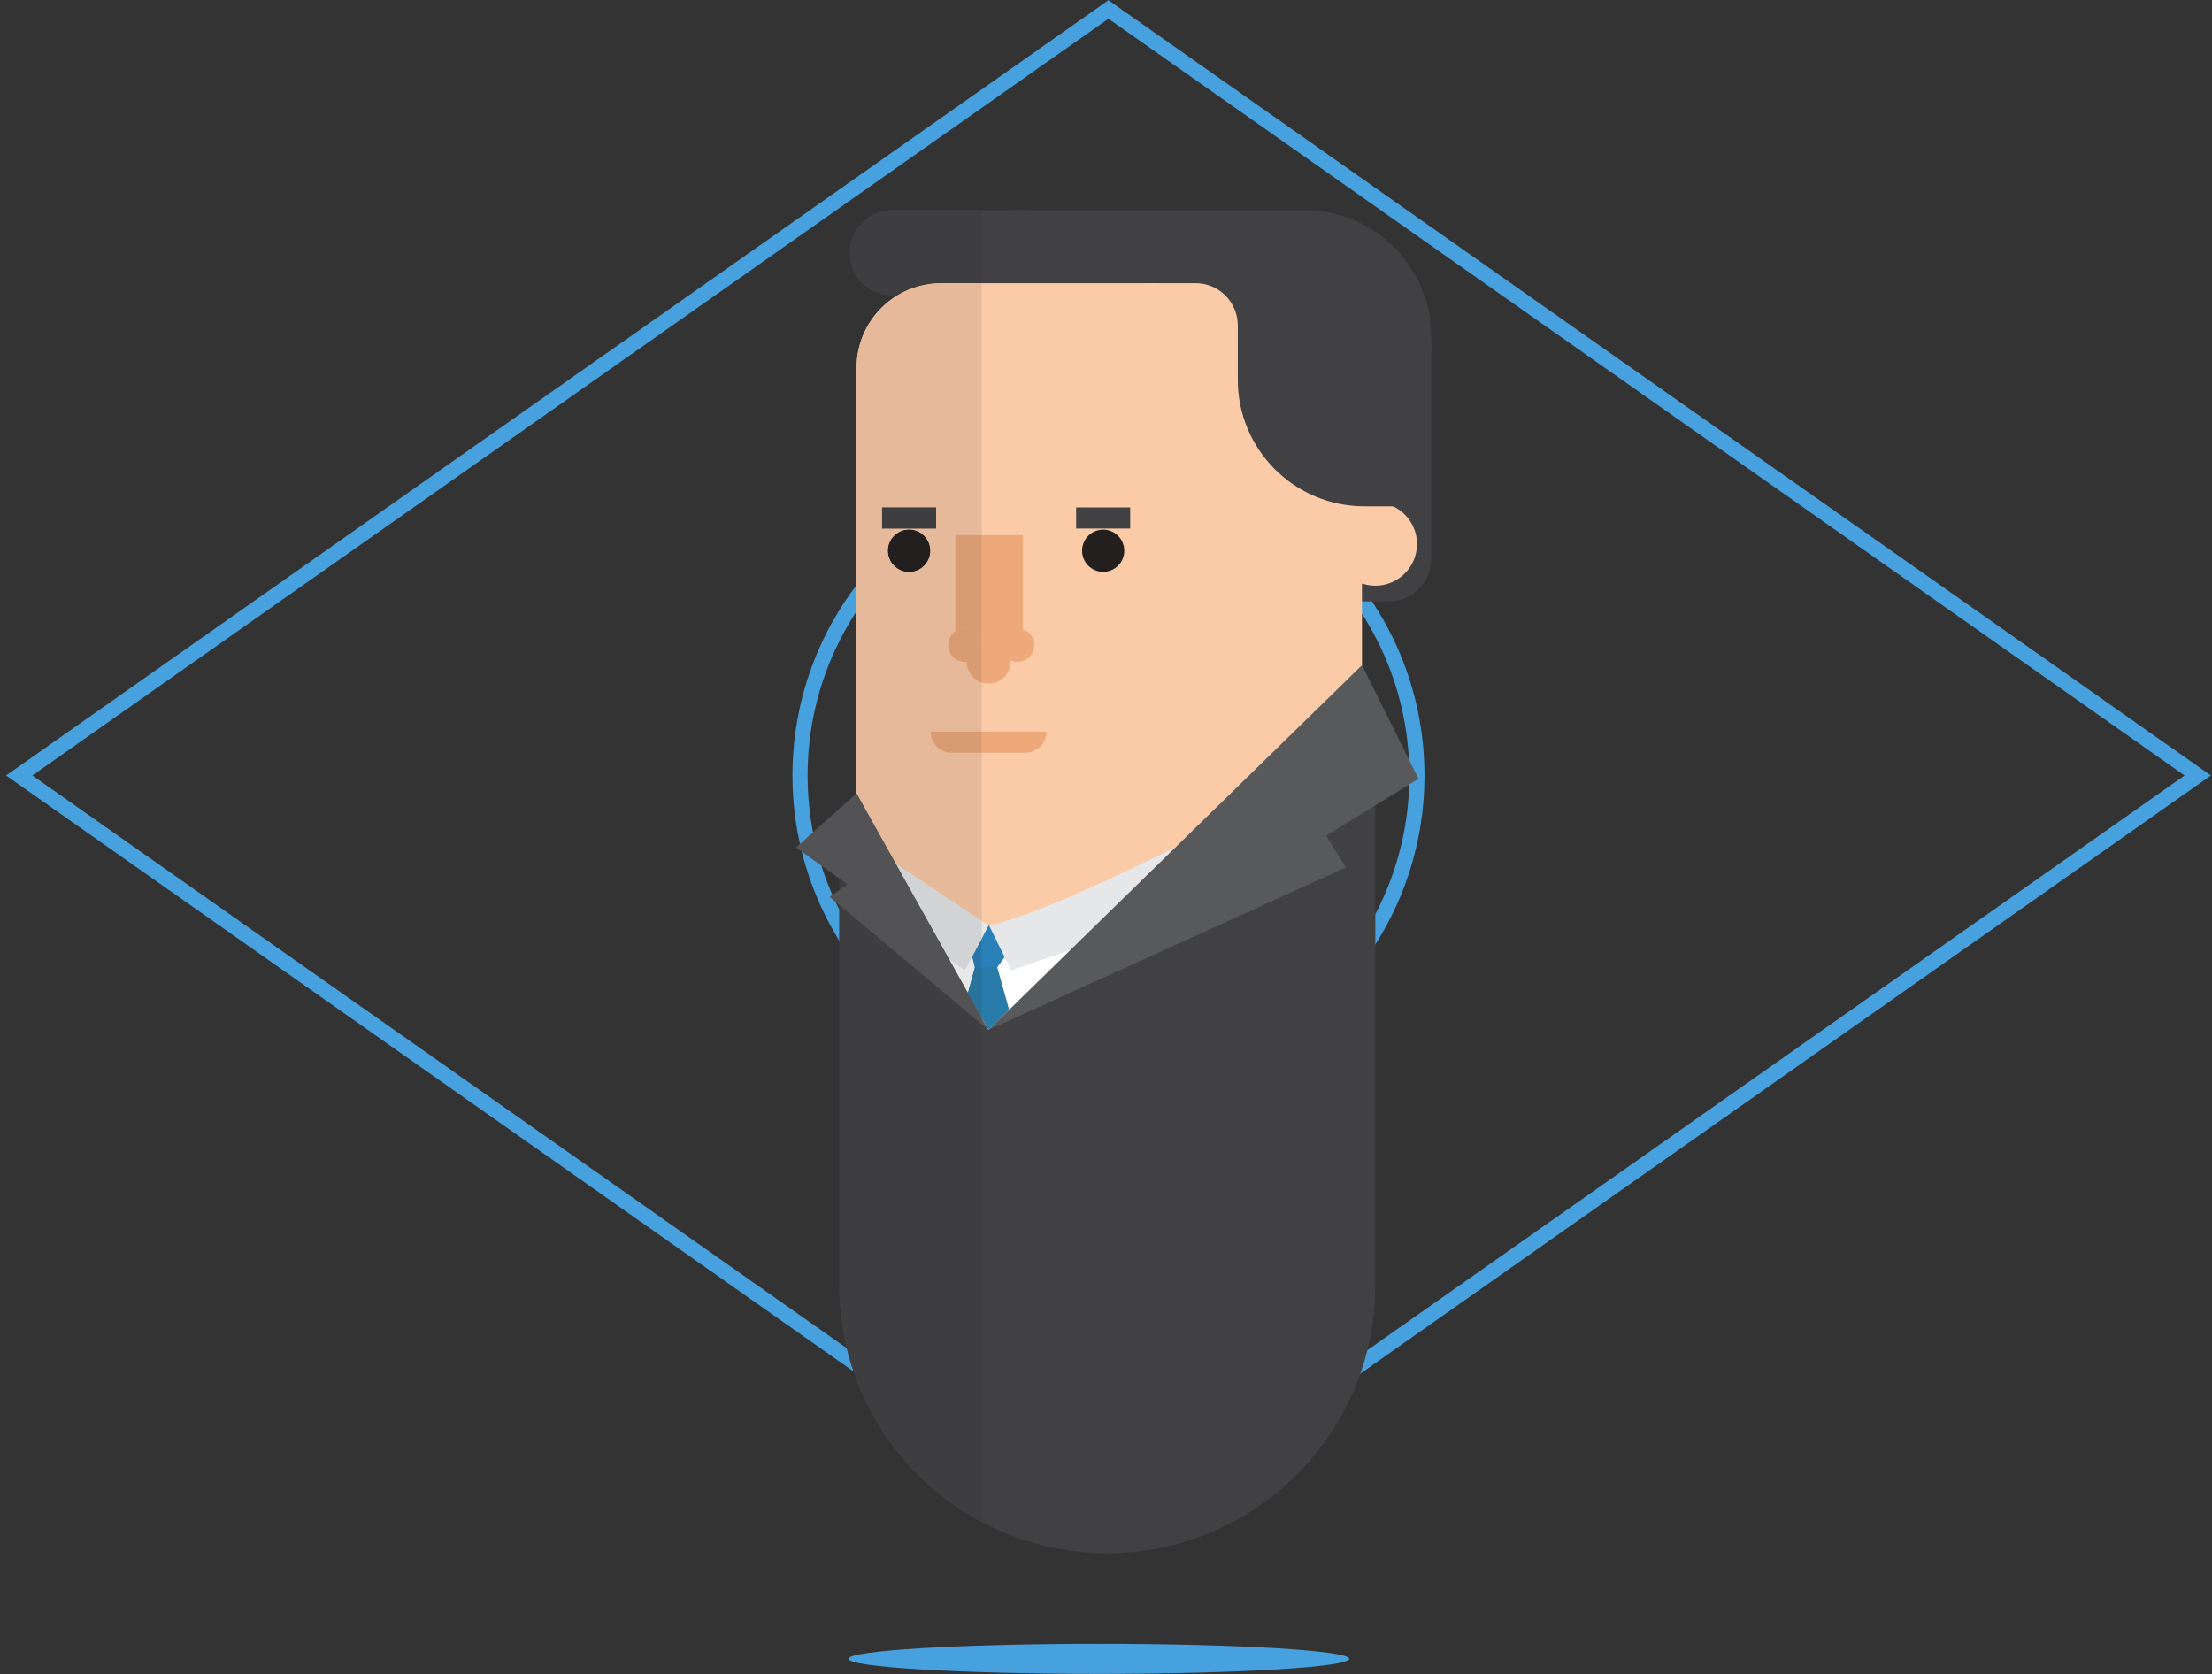 <?xml version="1.0" encoding="UTF-8" standalone="no"?>
<svg width="292px" height="221px" viewBox="0 0 292 221" version="1.1" xmlns="http://www.w3.org/2000/svg" xmlns:xlink="http://www.w3.org/1999/xlink" xmlns:sketch="http://www.bohemiancoding.com/sketch/ns">
    <rect x="0" y="0" width="292" height="221" fill="#333333" stroke="none"/>
    <!-- Generator: Sketch 3.0.4 (8054) - http://www.bohemiancoding.com/sketch -->
    <title>aecio_sucesso</title>
    <desc>Created with Sketch.</desc>
    <defs></defs>
    <g id="Welcome" stroke="none" stroke-width="1" fill="none" fill-rule="evenodd" sketch:type="MSPage">
        <g id="Group-+-Group-3" sketch:type="MSLayerGroup" transform="translate(3, 1)">
            <g id="Group" sketch:type="MSShapeGroup">
                <g id="Imported-Layers" transform="translate(-0.271, 0.294)" stroke="#46A1DE" stroke-width="2">
                    <path d="M143.598,202.197 L142.805,201.64 L-0.192,101.077 L143.598,-0.043 L144.391,0.515 L287.388,101.077 L143.598,202.197" id="Fill-2"></path>
                    <path d="M143.598,141.755 C121.147,141.755 102.882,123.507 102.882,101.077 C102.882,78.648 121.147,60.4 143.598,60.4 C166.049,60.4 184.314,78.648 184.314,101.077 C184.314,123.507 166.049,141.755 143.598,141.755 L143.598,141.755 Z" id="Fill-4"></path>
                </g>
                <ellipse id="Oval-1" fill="#46A1DE" cx="142.051" cy="217.985" rx="33.051" ry="1.985"></ellipse>
            </g>
            <g id="Group-3" transform="translate(102, 27)" sketch:type="MSShapeGroup">
                <path d="M65.453,17.403 C65.453,14.327 67.948,11.832 71.023,11.832 L78.357,11.832 C81.433,11.832 83.927,14.327 83.927,17.403 L83.927,45.819 C83.927,48.896 81.433,51.39 78.357,51.39 L71.023,51.39 C67.948,51.39 65.453,48.896 65.453,45.819 L65.453,17.403" id="Fill-67" fill="#414042"></path>
                <path d="M29.468,-0.266 C32.543,-0.266 35.038,2.23 35.038,5.306 L35.038,5.399 C35.038,8.475 32.543,10.97 29.468,10.97 L12.757,10.97 C9.681,10.97 7.187,8.475 7.187,5.399 L7.187,5.306 C7.187,2.23 9.681,-0.266 12.757,-0.266 L29.468,-0.266" id="Fill-68" fill="#414042"></path>
                <path d="M28.373,-0.266 L67.217,-0.266 C76.445,-0.266 83.927,7.218 83.927,16.449 L83.927,17.403 C83.927,26.635 76.445,34.118 67.217,34.118 L28.373,34.118" id="Fill-69" fill="#414042"></path>
                <path d="M74.79,20.526 C74.79,14.371 69.803,9.382 63.65,9.382 L19.22,9.382 C13.068,9.382 8.08,14.371 8.08,20.526 L8.08,86.782 C8.08,92.936 13.068,97.925 19.22,97.925 L63.65,97.925 C69.803,97.925 74.79,92.936 74.79,86.782 L74.79,20.526" id="Fill-70" fill="#FBCBA8"></path>
                <path d="M43.412,44.704 C43.412,46.243 42.165,47.49 40.627,47.49 C39.089,47.49 37.842,46.243 37.842,44.704 C37.842,43.166 39.089,41.918 40.627,41.918 C42.165,41.918 43.412,43.166 43.412,44.704" id="Fill-71" fill="#231F1F"></path>
                <path d="M17.79,44.704 C17.79,46.243 16.543,47.49 15.005,47.49 C13.467,47.49 12.22,46.243 12.22,44.704 C12.22,43.166 13.467,41.918 15.005,41.918 C16.543,41.918 17.79,43.166 17.79,44.704" id="Fill-72" fill="#231F1F"></path>
                <path d="M37.06,38.989 L44.193,38.989 L44.193,41.775 L37.06,41.775 L37.06,38.989 Z" id="Fill-73" fill="#414042"></path>
                <path d="M11.437,38.989 L18.571,38.989 L18.571,41.775 L11.437,41.775 L11.437,38.989 Z" id="Fill-74" fill="#414042"></path>
                <path d="M82.055,43.814 C82.055,46.855 79.591,49.319 76.551,49.319 C73.512,49.319 71.047,46.855 71.047,43.814 C71.047,40.773 73.512,38.309 76.551,38.309 C79.591,38.309 82.055,40.773 82.055,43.814" id="Fill-75" fill="#FBCBA8"></path>
                <path d="M58.397,7.11 L58.397,22.125 C58.397,31.356 65.879,38.84 75.107,38.84 L79.842,38.84 L79.842,5.352 L58.49,5.352 C58.43,5.93 58.397,6.516 58.397,7.11" id="Fill-76" fill="#414042"></path>
                <path d="M64.631,12.619 C64.631,15.696 62.137,18.19 59.061,18.19 L53.239,18.19 C50.163,18.19 47.669,15.696 47.669,12.619 L47.669,9.322 C47.669,6.245 50.163,3.75 53.239,3.75 L59.061,3.75 C62.137,3.75 64.631,6.245 64.631,9.322 L64.631,12.619" id="Fill-77" fill="#414042"></path>
                <path d="M58.397,18.251 C58.397,21.327 55.904,23.822 52.827,23.822 L47.006,23.822 C43.929,23.822 41.435,21.327 41.435,18.251 L41.435,14.954 C41.435,11.877 43.929,9.382 47.006,9.382 L52.827,9.382 C55.904,9.382 58.397,11.877 58.397,14.954 L58.397,18.251" id="Fill-78" fill="#FBCBA8"></path>
                <path d="M21.113,42.642 L21.113,55.791 C21.113,58.254 23.109,60.25 25.571,60.25 C28.033,60.25 30.028,58.254 30.028,55.791 L30.028,42.642 L21.113,42.642" id="Fill-79" fill="#EEA97B"></path>
                <path d="M31.541,57.162 C31.541,58.386 30.549,59.378 29.326,59.378 C28.103,59.378 27.111,58.386 27.111,57.162 C27.111,55.938 28.103,54.947 29.326,54.947 C30.549,54.947 31.541,55.938 31.541,57.162" id="Fill-80" fill="#EEA97B"></path>
                <path d="M24.588,57.162 C24.588,58.386 23.596,59.378 22.373,59.378 C21.149,59.378 20.158,58.386 20.158,57.162 C20.158,55.938 21.149,54.947 22.373,54.947 C23.596,54.947 24.588,55.938 24.588,57.162" id="Fill-81" fill="#EEA97B"></path>
                <path d="M28.373,59.378 C28.373,60.966 27.086,62.252 25.499,62.252 C23.912,62.252 22.626,60.966 22.626,59.378 C22.626,57.79 23.912,56.503 25.499,56.503 C27.086,56.503 28.373,57.79 28.373,59.378" id="Fill-82" fill="#EEA97B"></path>
                <path d="M20.637,71.367 L30.361,71.367 C31.899,71.367 33.146,70.12 33.146,68.581 L17.852,68.581 C17.852,70.12 19.098,71.367 20.637,71.367" id="Fill-83" fill="#EEA97B"></path>
                <path d="M8.08,79.941 C8.08,79.941 13.245,94.211 24.588,94.211 C35.931,94.211 55.149,83.253 69.12,71.367 L69.12,123.555 L8.08,123.555 L8.08,79.941" id="Fill-84" fill="#FFFFFF"></path>
                <path d="M23.898,98.917 L22.766,103.059 L25.499,107.954 L28.217,105.299 L26.377,98.726 L23.898,98.917" id="Fill-85" fill="#297CAA"></path>
                <path d="M22.373,94.165 L23.678,99.69 L26.649,99.69 L30.64,94.165 L22.373,94.165" id="Fill-86" fill="#2980B9"></path>
                <path d="M25.57,94.184 L28.475,100.095 L68.721,86.349 L63.781,76.753 C63.781,76.753 36.375,91.742 25.57,94.184" id="Fill-87" fill="#E6E7E8"></path>
                <path d="M25.499,94.186 L22.373,100.095 L6.131,89.289 L9.977,83.883 L25.499,94.186" id="Fill-88" fill="#E6E7E8"></path>
                <path d="M58.317,79.539 L25.499,107.954 L5.802,86.73 L5.802,141.658 C5.802,161.2 21.64,177.042 41.177,177.042 C60.712,177.042 76.551,161.2 76.551,141.658 L76.551,74.385 L58.317,79.539" id="Fill-89" fill="#414042"></path>
                <path d="M74.79,59.813 L25.499,107.954 L72.678,86.503 L70.055,82.324 L82.256,74.803 L74.79,59.813" id="Fill-90" fill="#58595B"></path>
                <path d="M25.499,107.954 L8.08,76.753 L0.097,83.883 L6.921,88.732 L4.553,90.403 L25.499,107.954" id="Fill-91" fill="#58595B"></path>
                <path d="M8.08,20.498 L8.08,20.504 L8.08,20.498 M8.08,20.476 L8.08,20.482 L8.08,20.476 M8.081,20.429 L8.081,20.431 L8.081,20.429 M8.081,20.406 L8.081,20.408 L8.081,20.406" id="Fill-92" fill="#E9E8E8"></path>
                <path d="M24.588,-0.266 L12.757,-0.266 C9.681,-0.266 7.187,2.23 7.187,5.306 L7.187,5.399 C7.187,8.475 9.681,10.97 12.757,10.97 L13.485,10.97 C15.161,9.962 17.123,9.382 19.22,9.382 L24.588,9.382 L24.588,-0.266" id="Fill-93" fill="#3E3D3F"></path>
                <path d="M15.005,47.49 C13.467,47.49 12.22,46.243 12.22,44.704 C12.22,43.166 13.467,41.918 15.005,41.918 C16.543,41.918 17.79,43.166 17.79,44.704 C17.79,46.243 16.543,47.49 15.005,47.49 L15.005,47.49 Z M11.437,38.989 L18.571,38.989 L18.571,41.775 L11.437,41.775 L11.437,38.989 Z M24.588,9.382 L19.22,9.382 C17.123,9.382 15.161,9.962 13.485,10.97 L13.51,10.97 C10.293,12.898 8.123,16.392 8.081,20.406 L8.081,20.408 L8.081,20.429 L8.081,20.431 C8.081,20.446 8.081,20.461 8.08,20.476 L8.08,20.482 L8.08,20.498 L8.08,20.504 L8.08,20.526 L8.08,76.753 L13.288,86.081 L24.588,93.582 L24.588,71.367 L20.637,71.367 C19.098,71.367 17.852,70.12 17.852,68.581 L24.588,68.581 L24.588,62.105 C23.448,61.724 22.626,60.647 22.626,59.378 L22.626,59.364 C22.543,59.373 22.459,59.378 22.373,59.378 C21.149,59.378 20.158,58.386 20.158,57.162 C20.158,56.407 20.536,55.74 21.113,55.34 L21.113,42.642 L24.588,42.642 L24.588,9.382 L24.588,9.382 Z" id="Fill-94" fill="#E5B99A"></path>
                <path d="M15.005,41.918 C13.467,41.918 12.22,43.166 12.22,44.704 C12.22,46.243 13.467,47.49 15.005,47.49 C16.543,47.49 17.79,46.243 17.79,44.704 C17.79,43.166 16.543,41.918 15.005,41.918" id="Fill-95" fill="#231F1F"></path>
                <path d="M11.437,38.989 L18.571,38.989 L18.571,41.775 L11.437,41.775 L11.437,38.989 Z" id="Fill-96" fill="#3E3D3F"></path>
                <path d="M24.588,42.642 L21.113,42.642 L21.113,55.34 C21.47,55.092 21.905,54.947 22.373,54.947 C23.427,54.947 24.309,55.683 24.533,56.669 C24.552,56.663 24.57,56.656 24.588,56.651 L24.588,42.642" id="Fill-97" fill="#D99B72"></path>
                <path d="M22.373,54.947 C21.905,54.947 21.47,55.092 21.113,55.34 C20.536,55.74 20.158,56.407 20.158,57.162 C20.158,58.386 21.149,59.378 22.373,59.378 C22.459,59.378 22.543,59.373 22.626,59.364 C22.632,58.121 23.425,57.065 24.533,56.669 C24.309,55.683 23.427,54.947 22.373,54.947" id="Fill-98" fill="#D99B72"></path>
                <path d="M24.588,56.651 C24.57,56.656 24.552,56.663 24.533,56.669 C23.425,57.065 22.632,58.121 22.626,59.364 L22.626,59.378 C22.626,60.647 23.448,61.724 24.588,62.105 L24.588,56.651" id="Fill-99" fill="#D99B72"></path>
                <path d="M24.588,68.581 L17.852,68.581 C17.852,70.12 19.098,71.367 20.637,71.367 L24.588,71.367 L24.588,68.581" id="Fill-100" fill="#D99B72"></path>
                <path d="M23.342,98.265 L22.373,100.095 L20.366,98.76 L24.588,106.323 L22.766,103.059 L23.687,99.69 L23.678,99.69 L23.342,98.265" id="Fill-101" fill="#E9E8E8"></path>
                <path d="M24.588,99.69 L23.687,99.69 L22.766,103.059 L24.588,106.323 L24.588,99.69" id="Fill-102" fill="#28739C"></path>
                <path d="M24.588,95.908 L23.342,98.265 L23.678,99.69 L24.588,99.69 L24.588,95.908" id="Fill-103" fill="#2876A9"></path>
                <path d="M13.288,86.081 L20.366,98.76 L22.373,100.095 L24.588,95.908 L24.588,93.582 L13.288,86.081" id="Fill-104" fill="#D2D3D4"></path>
                <path d="M5.802,89.521 L4.553,90.403 L5.802,89.521" id="Fill-105" fill="#E9E8E8"></path>
                <path d="M5.802,87.937 L5.802,89.521 L6.921,88.732 L5.802,87.937" id="Fill-106" fill="#3E3D3F"></path>
                <path d="M5.809,142.329 L5.809,142.333 L5.809,142.329 M5.807,142.211 L5.807,142.214 L5.807,142.211 M5.805,142.13 L5.805,142.136 L5.805,142.13 M5.805,142.092 L5.805,142.097 L5.805,142.092 M5.804,142.053 L5.804,142.055 L5.804,142.053 M5.804,142.011 C5.804,142.013 5.804,142.017 5.804,142.018 C5.804,142.016 5.804,142.013 5.804,142.011 M5.804,141.975 L5.804,141.976 L5.804,141.975 M5.803,141.93 L5.803,141.938 L5.803,141.93 M5.803,141.892 L5.803,141.902 L5.803,141.892 M5.803,141.855 L5.803,141.856 L5.803,141.855 M5.803,141.812 L5.803,141.821 L5.803,141.812 M5.803,141.775 L5.803,141.783 L5.803,141.775 M5.802,141.732 L5.802,141.739 L5.802,141.732 M5.802,141.694 L5.802,141.704 L5.802,141.694" id="Fill-107" fill="#E9E8E8"></path>
                <path d="M5.802,91.45 L5.802,141.658 L5.802,141.694 L5.802,141.704 L5.802,141.732 L5.802,141.739 C5.803,141.751 5.803,141.764 5.803,141.775 L5.803,141.783 L5.803,141.812 L5.803,141.821 L5.803,141.855 L5.803,141.856 C5.803,141.869 5.803,141.88 5.803,141.892 L5.803,141.902 L5.803,141.93 L5.803,141.938 C5.803,141.95 5.804,141.962 5.804,141.975 L5.804,141.976 L5.804,142.011 C5.804,142.013 5.804,142.016 5.804,142.018 L5.804,142.053 L5.804,142.055 C5.805,142.067 5.805,142.08 5.805,142.092 L5.805,142.097 C5.805,142.109 5.805,142.118 5.805,142.13 L5.805,142.136 C5.806,142.16 5.806,142.186 5.807,142.211 L5.807,142.214 C5.807,142.252 5.808,142.291 5.809,142.329 L5.809,142.333 C5.809,142.358 5.81,142.384 5.81,142.41 C6.086,155.637 13.62,167.075 24.588,172.911 L24.588,107.191 L5.802,91.45" id="Fill-108" fill="#3E3D3F"></path>
                <path d="M8.08,76.753 L8.08,76.753 L0.097,83.883 L5.802,87.937 L5.802,87.937 L6.921,88.732 L5.802,89.521 L4.553,90.403 L24.588,107.191 L24.588,106.323 L8.08,76.753" id="Fill-109" fill="#535355"></path>
            </g>
        </g>
    </g>
</svg>